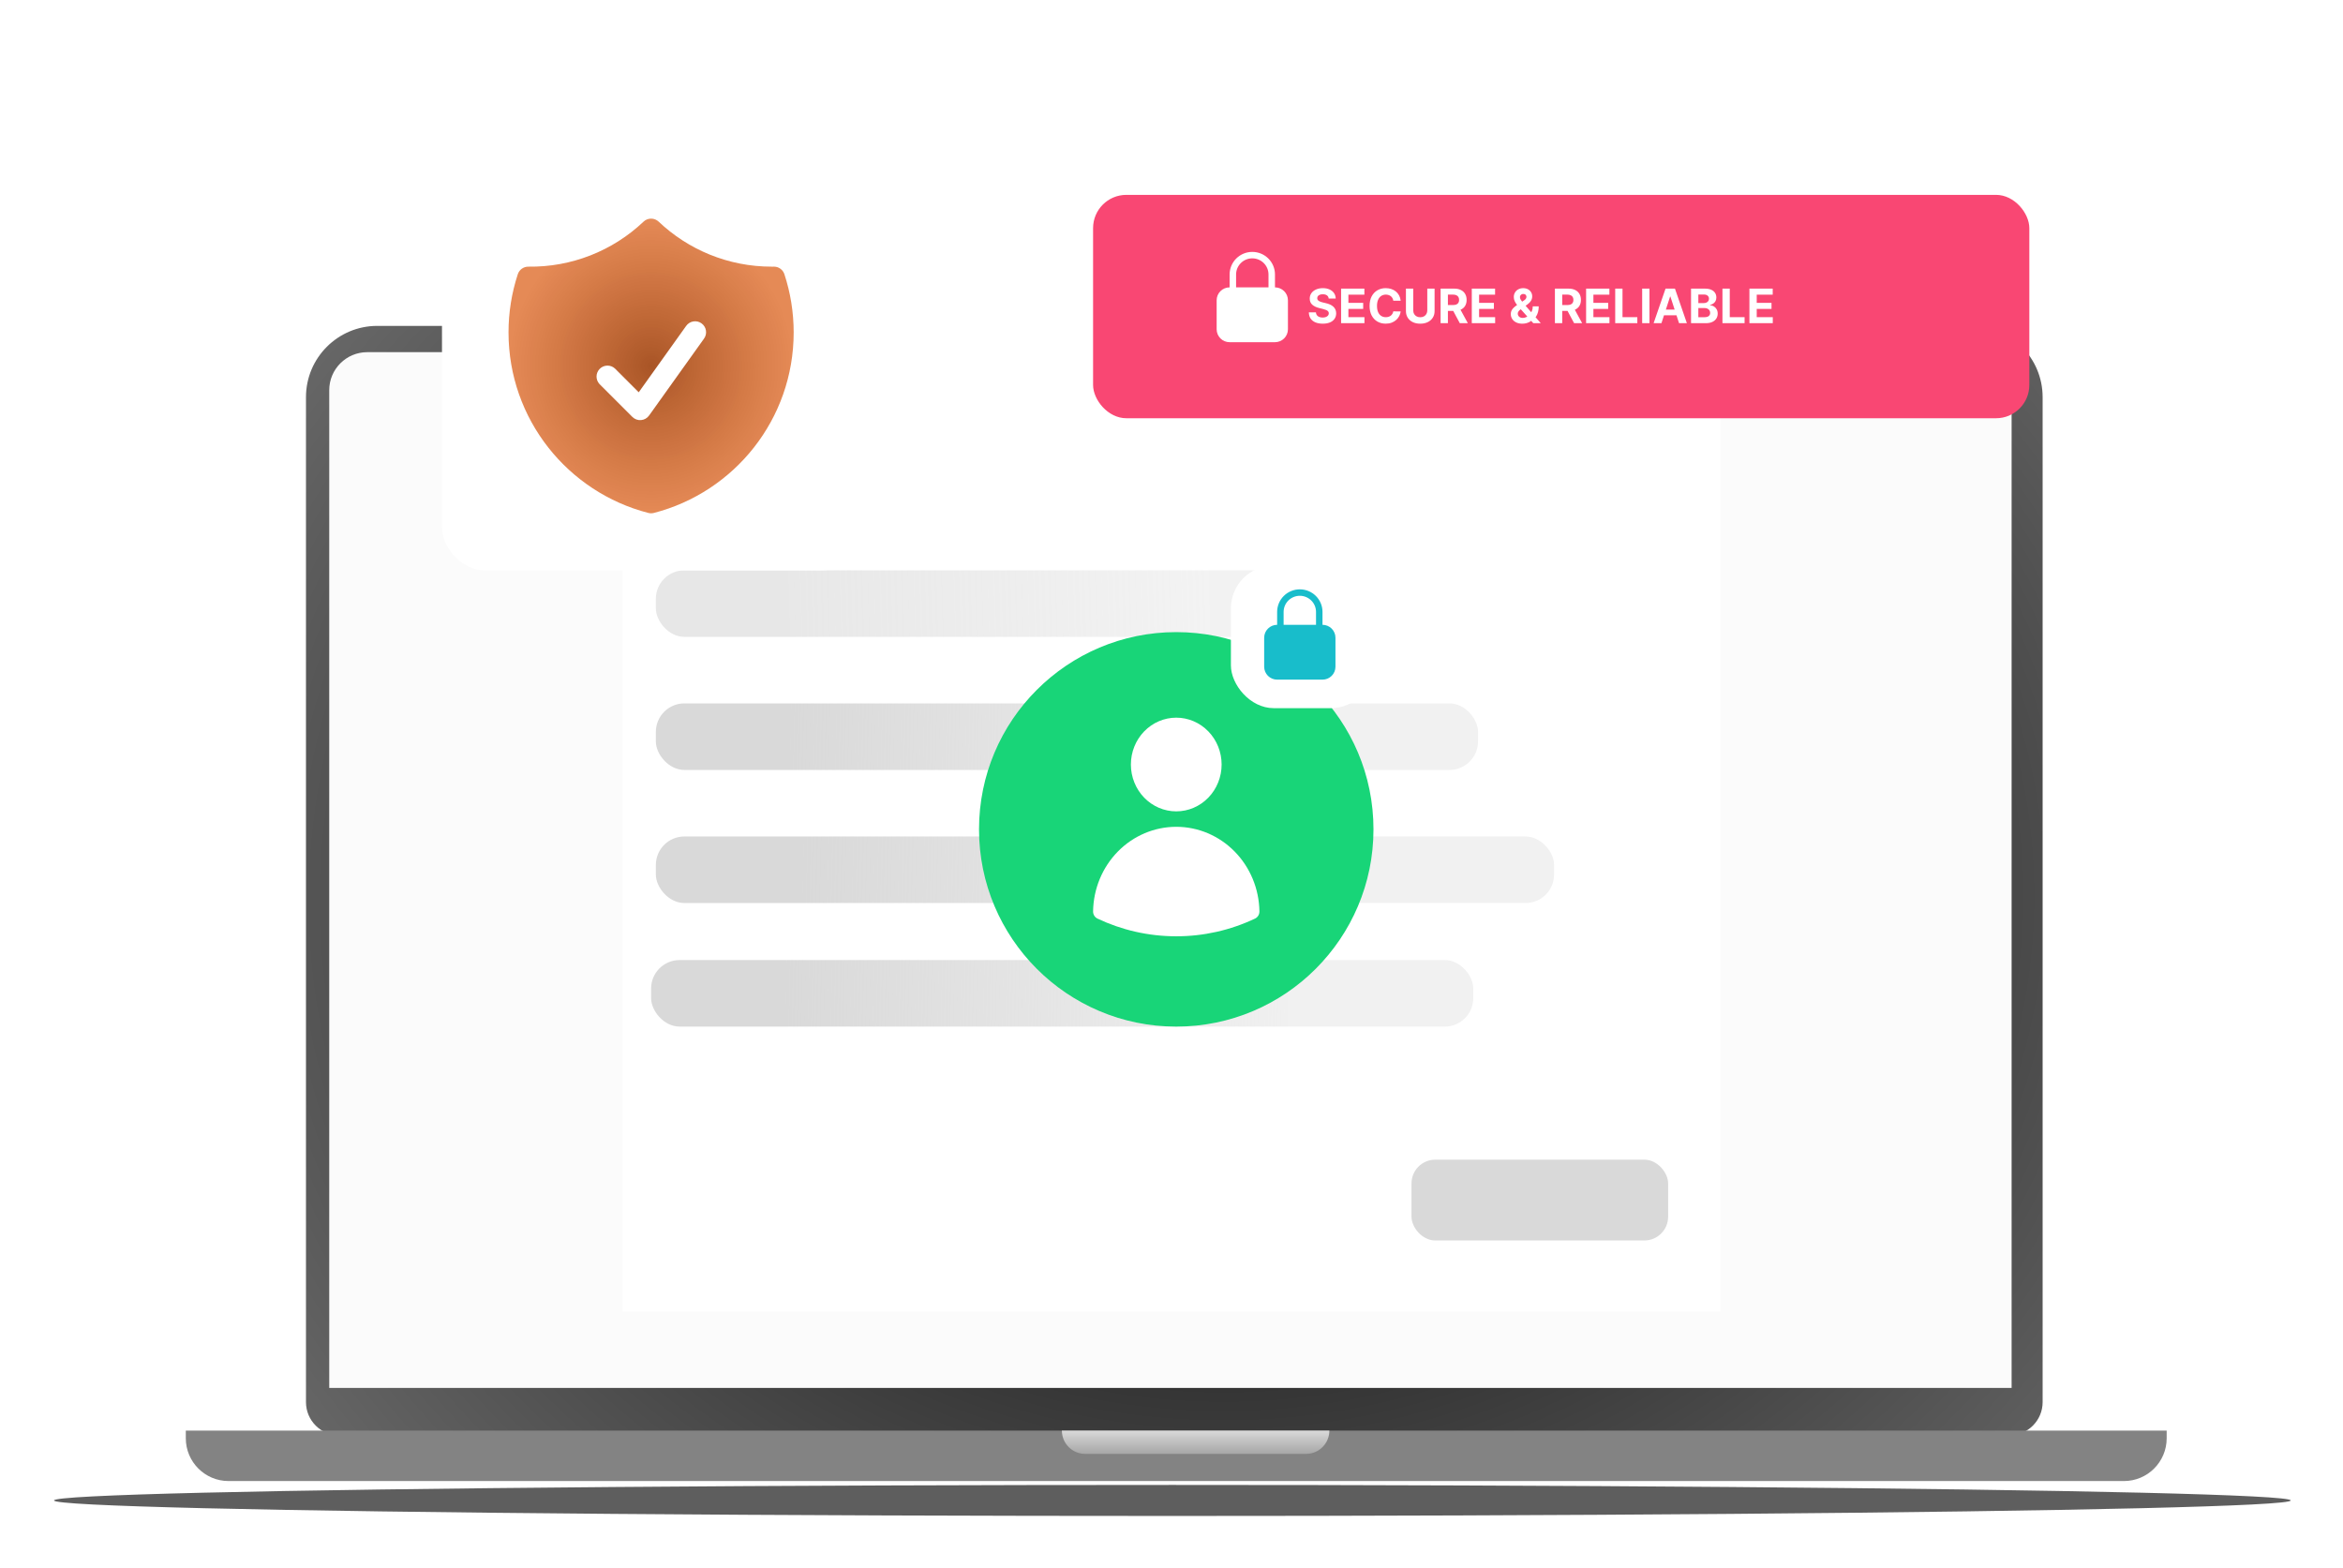   <svg
      className="h-full w-full"
      viewBox="0 0 493 330"
      fill="none"
      xmlns="http://www.w3.org/2000/svg"
    >
      <g id="Component 1">
        <g id="Rectangle 1" filter="url(#filter0_d_5_25)">
          <path
            d="M64.382 82.568C64.382 74.284 71.097 67.568 79.382 67.568H414.798C423.082 67.568 429.798 74.284 429.798 82.568V294.01C429.798 297.876 426.664 301.01 422.798 301.01H71.382C67.516 301.01 64.382 297.876 64.382 294.01V82.568Z"
            fill="url(#paint0_radial_5_25)"
          />
        </g>
        <path
          id="Rectangle 2"
          d="M69.276 82.098C69.276 77.68 72.857 74.098 77.276 74.098H415.272C419.691 74.098 423.272 77.68 423.272 82.098V292.031H69.276V82.098Z"
          fill="#FBFBFB"
        />
        <path
          id="Rectangle 3"
          d="M39.096 301.01H455.899V302.621C455.899 307.591 451.869 311.621 446.899 311.621H48.096C43.126 311.621 39.096 307.591 39.096 302.621V301.01Z"
          fill="#838383"
        />
        <g id="Ellipse 1" filter="url(#filter1_f_5_25)">
          <ellipse
            cx="246.682"
            cy="315.702"
            rx="235.318"
            ry="3.265"
            fill="#212121"
            fill-opacity="0.72"
          />
        </g>
        <path
          id="Rectangle 4"
          d="M223.436 301.01H279.716C279.716 303.714 277.524 305.907 274.819 305.907H228.333C225.628 305.907 223.436 303.714 223.436 301.01Z"
          fill="url(#paint1_linear_5_25)"
        />
        <g id="Vector" filter="url(#filter2_d_5_25)">
          <path
            d="M139.074 54H353.926C356.068 54 358.121 54.975 359.635 56.712C361.15 58.448 362 60.803 362 63.259V276H131V63.259C131 60.803 131.851 58.448 133.365 56.712C134.879 54.975 136.932 54 139.074 54Z"
            fill="white"
          />
        </g>
        <rect
          id="Rectangle 10"
          x="297"
          y="244"
          width="54"
          height="17"
          rx="5"
          fill="#D9D9D9"
        />
        <rect
          id="Rectangle 7"
          x="138"
          y="148"
          width="173"
          height="14"
          rx="6"
          fill="url(#paint2_linear_5_25)"
        />
        <rect
          id="Rectangle 12"
          x="137"
          y="202"
          width="173"
          height="14"
          rx="6"
          fill="url(#paint3_linear_5_25)"
        />
        <rect
          id="Rectangle 11"
          x="138"
          y="176"
          width="189"
          height="14"
          rx="6"
          fill="url(#paint4_linear_5_25)"
        />
        <rect
          id="Rectangle 6"
          x="138"
          y="120"
          width="133"
          height="14"
          rx="6"
          fill="url(#paint5_linear_5_25)"
        />
        <g id="Rectangle 13" filter="url(#filter3_d_5_25)">
          <rect x="93" y="31" width="89" height="89" rx="9" fill="white" />
        </g>
        <path
          id="Vector_2"
          fill-rule="evenodd"
          clip-rule="evenodd"
          d="M138.588 46.633C138.159 46.227 137.591 46 137 46C136.409 46 135.841 46.227 135.412 46.633C128.881 52.833 120.182 56.233 111.175 56.106C110.685 56.1 110.205 56.25 109.805 56.535C109.406 56.82 109.108 57.224 108.954 57.69C107.655 61.646 106.996 65.784 107 69.947C107 88.224 119.505 103.575 136.425 107.927C136.802 108.024 137.198 108.024 137.575 107.927C154.495 103.575 167 88.224 167 69.947C167 65.672 166.314 61.55 165.046 57.69C164.893 57.224 164.595 56.818 164.195 56.533C163.796 56.248 163.316 56.097 162.825 56.103L162.385 56.106C153.166 56.106 144.794 52.508 138.588 46.633ZM148.108 71.288C148.292 71.042 148.426 70.762 148.501 70.464C148.575 70.165 148.59 69.855 148.543 69.552C148.496 69.248 148.388 68.956 148.227 68.694C148.066 68.433 147.854 68.206 147.604 68.027C147.354 67.848 147.07 67.721 146.77 67.653C146.47 67.586 146.16 67.579 145.857 67.633C145.554 67.686 145.265 67.8 145.007 67.968C144.749 68.135 144.527 68.352 144.354 68.606L134.397 82.54L129.4 77.544C128.963 77.137 128.384 76.915 127.786 76.926C127.188 76.936 126.618 77.178 126.195 77.601C125.772 78.024 125.53 78.594 125.519 79.191C125.509 79.789 125.731 80.367 126.138 80.805L133.062 87.725C133.298 87.962 133.584 88.144 133.898 88.259C134.213 88.375 134.549 88.42 134.882 88.392C135.216 88.365 135.54 88.265 135.831 88.1C136.122 87.935 136.374 87.708 136.569 87.436L148.108 71.288Z"
          fill="url(#paint6_radial_5_25)"
        />
        <g id="Ellipse 2" filter="url(#filter4_d_5_25)">
          <circle cx="247.5" cy="174.5" r="41.5" fill="#18D578" />
        </g>
        <path
          id="Vector_3"
          fill-rule="evenodd"
          clip-rule="evenodd"
          d="M237.954 160.857C237.954 158.243 238.959 155.736 240.75 153.887C242.54 152.039 244.968 151 247.5 151C250.032 151 252.46 152.039 254.25 153.887C256.041 155.736 257.046 158.243 257.046 160.857C257.046 163.471 256.041 165.979 254.25 167.827C252.46 169.676 250.032 170.714 247.5 170.714C244.968 170.714 242.54 169.676 240.75 167.827C238.959 165.979 237.954 163.471 237.954 160.857V160.857ZM230 191.754C230.072 187.01 231.947 182.486 235.221 179.158C238.495 175.829 242.905 173.964 247.5 173.964C252.095 173.964 256.505 175.829 259.779 179.158C263.053 182.486 264.928 187.01 265 191.754C265.005 192.073 264.921 192.387 264.756 192.658C264.591 192.928 264.354 193.143 264.073 193.276C258.873 195.738 253.22 197.008 247.5 197C241.59 197 235.974 195.668 230.927 193.276C230.646 193.143 230.409 192.928 230.244 192.658C230.079 192.387 229.995 192.073 230 191.754V191.754Z"
          fill="white"
        />
        <g id="Rectangle 15" filter="url(#filter5_d_5_25)">
          <rect x="230" y="41" width="197" height="47" rx="7" fill="#F94773" />
        </g>
        <path
          id="Secure &#38; Reliable"
          d="M279.577 62.819C279.549 62.532 279.427 62.31 279.212 62.151C278.996 61.993 278.704 61.913 278.335 61.913C278.084 61.913 277.872 61.949 277.699 62.02C277.526 62.089 277.393 62.184 277.301 62.307C277.211 62.431 277.166 62.57 277.166 62.727C277.161 62.857 277.189 62.97 277.248 63.068C277.309 63.164 277.393 63.249 277.5 63.32C277.607 63.388 277.73 63.449 277.869 63.501C278.009 63.55 278.158 63.593 278.317 63.629L278.97 63.785C279.287 63.856 279.579 63.95 279.844 64.069C280.109 64.187 280.339 64.333 280.533 64.506C280.727 64.678 280.877 64.882 280.984 65.117C281.093 65.351 281.148 65.62 281.151 65.923C281.148 66.368 281.035 66.754 280.81 67.08C280.587 67.405 280.265 67.657 279.844 67.837C279.425 68.014 278.919 68.103 278.327 68.103C277.74 68.103 277.229 68.013 276.793 67.833C276.36 67.653 276.022 67.387 275.778 67.034C275.536 66.679 275.41 66.24 275.398 65.717H276.886C276.902 65.96 276.972 66.164 277.095 66.327C277.221 66.488 277.388 66.61 277.596 66.693C277.807 66.774 278.045 66.814 278.31 66.814C278.57 66.814 278.796 66.776 278.988 66.7C279.182 66.624 279.332 66.519 279.439 66.384C279.545 66.249 279.599 66.094 279.599 65.919C279.599 65.756 279.55 65.618 279.453 65.507C279.358 65.396 279.219 65.301 279.034 65.223C278.852 65.145 278.628 65.074 278.363 65.01L277.571 64.811C276.958 64.662 276.474 64.429 276.119 64.112C275.763 63.794 275.587 63.367 275.589 62.83C275.587 62.389 275.704 62.005 275.941 61.675C276.18 61.346 276.508 61.09 276.925 60.905C277.341 60.72 277.815 60.628 278.345 60.628C278.885 60.628 279.356 60.72 279.759 60.905C280.163 61.09 280.478 61.346 280.703 61.675C280.928 62.005 281.044 62.386 281.051 62.819H279.577ZM282.185 68V60.727H287.085V61.995H283.722V63.728H286.833V64.996H283.722V66.732H287.1V68H282.185ZM294.725 63.273H293.169C293.141 63.072 293.083 62.894 292.995 62.737C292.908 62.579 292.795 62.444 292.658 62.332C292.521 62.221 292.362 62.136 292.182 62.077C292.005 62.017 291.812 61.988 291.603 61.988C291.227 61.988 290.899 62.081 290.62 62.269C290.34 62.453 290.124 62.723 289.97 63.078C289.816 63.431 289.739 63.859 289.739 64.364C289.739 64.882 289.816 65.318 289.97 65.671C290.126 66.023 290.344 66.29 290.623 66.469C290.903 66.649 291.226 66.739 291.593 66.739C291.799 66.739 291.989 66.712 292.164 66.658C292.342 66.603 292.499 66.524 292.637 66.42C292.774 66.313 292.888 66.184 292.978 66.033C293.07 65.881 293.134 65.708 293.169 65.514L294.725 65.521C294.685 65.855 294.584 66.177 294.423 66.487C294.264 66.795 294.05 67.071 293.78 67.315C293.513 67.556 293.193 67.748 292.821 67.89C292.452 68.03 292.034 68.099 291.568 68.099C290.919 68.099 290.339 67.953 289.828 67.659C289.319 67.365 288.916 66.941 288.62 66.384C288.327 65.828 288.18 65.154 288.18 64.364C288.18 63.571 288.329 62.896 288.627 62.34C288.926 61.783 289.331 61.359 289.842 61.068C290.353 60.775 290.929 60.628 291.568 60.628C291.989 60.628 292.38 60.687 292.74 60.805C293.102 60.924 293.423 61.097 293.702 61.324C293.981 61.549 294.209 61.825 294.384 62.151C294.561 62.478 294.675 62.852 294.725 63.273ZM300.32 60.727H301.857V65.45C301.857 65.981 301.731 66.445 301.477 66.842C301.226 67.24 300.875 67.55 300.423 67.773C299.97 67.993 299.444 68.103 298.842 68.103C298.239 68.103 297.711 67.993 297.259 67.773C296.806 67.55 296.455 67.24 296.204 66.842C295.953 66.445 295.827 65.981 295.827 65.45V60.727H297.365V65.319C297.365 65.596 297.425 65.842 297.546 66.058C297.669 66.273 297.842 66.442 298.065 66.565C298.287 66.688 298.546 66.75 298.842 66.75C299.141 66.75 299.4 66.688 299.62 66.565C299.843 66.442 300.014 66.273 300.135 66.058C300.258 65.842 300.32 65.596 300.32 65.319V60.727ZM303.122 68V60.727H305.992C306.541 60.727 307.01 60.825 307.398 61.022C307.789 61.216 308.086 61.492 308.289 61.849C308.495 62.205 308.598 62.622 308.598 63.103C308.598 63.586 308.494 64.001 308.286 64.349C308.077 64.695 307.776 64.96 307.38 65.145C306.987 65.329 306.511 65.422 305.953 65.422H304.031V64.186H305.704C305.998 64.186 306.241 64.146 306.436 64.065C306.63 63.985 306.774 63.864 306.869 63.703C306.966 63.542 307.014 63.342 307.014 63.103C307.014 62.861 306.966 62.658 306.869 62.492C306.774 62.327 306.628 62.201 306.432 62.116C306.238 62.028 305.993 61.984 305.697 61.984H304.66V68H303.122ZM307.05 64.69L308.857 68H307.16L305.392 64.69H307.05ZM309.685 68V60.727H314.585V61.995H311.222V63.728H314.333V64.996H311.222V66.732H314.6V68H309.685ZM320.324 68.106C319.822 68.106 319.389 68.017 319.024 67.837C318.66 67.657 318.379 67.413 318.183 67.105C317.989 66.795 317.892 66.449 317.892 66.068C317.892 65.784 317.948 65.532 318.062 65.312C318.176 65.092 318.334 64.889 318.538 64.704C318.741 64.517 318.978 64.332 319.248 64.147L320.658 63.22C320.84 63.104 320.974 62.982 321.059 62.854C321.144 62.724 321.187 62.583 321.187 62.432C321.187 62.287 321.129 62.154 321.013 62.031C320.897 61.907 320.732 61.847 320.519 61.849C320.377 61.849 320.254 61.881 320.15 61.945C320.046 62.007 319.964 62.089 319.905 62.19C319.848 62.29 319.82 62.401 319.82 62.524C319.82 62.676 319.862 62.83 319.948 62.986C320.033 63.142 320.146 63.308 320.289 63.483C320.431 63.656 320.586 63.843 320.754 64.044L324.202 68H322.625L319.749 64.797C319.559 64.581 319.37 64.356 319.181 64.122C318.994 63.885 318.837 63.635 318.712 63.369C318.586 63.102 318.524 62.812 318.524 62.499C318.524 62.147 318.605 61.829 318.769 61.548C318.934 61.266 319.166 61.043 319.465 60.88C319.763 60.714 320.111 60.631 320.509 60.631C320.897 60.631 321.232 60.711 321.514 60.869C321.798 61.026 322.016 61.234 322.167 61.494C322.321 61.752 322.398 62.036 322.398 62.347C322.398 62.69 322.313 63.001 322.142 63.281C321.974 63.557 321.737 63.806 321.432 64.026L319.948 65.095C319.746 65.242 319.597 65.392 319.5 65.546C319.405 65.698 319.358 65.843 319.358 65.983C319.358 66.156 319.401 66.311 319.486 66.448C319.571 66.585 319.692 66.694 319.848 66.775C320.004 66.853 320.188 66.892 320.399 66.892C320.654 66.892 320.906 66.834 321.155 66.718C321.406 66.6 321.633 66.433 321.837 66.217C322.043 65.999 322.207 65.742 322.33 65.443C322.454 65.145 322.515 64.815 322.515 64.452H323.769C323.769 64.897 323.72 65.299 323.623 65.656C323.526 66.011 323.391 66.322 323.218 66.587C323.045 66.849 322.848 67.065 322.625 67.233C322.554 67.278 322.485 67.32 322.419 67.361C322.353 67.401 322.284 67.444 322.213 67.489C321.943 67.706 321.642 67.864 321.308 67.961C320.976 68.058 320.648 68.106 320.324 68.106ZM327.175 68V60.727H330.044C330.594 60.727 331.062 60.825 331.451 61.022C331.841 61.216 332.138 61.492 332.342 61.849C332.548 62.205 332.651 62.622 332.651 63.103C332.651 63.586 332.547 64.001 332.338 64.349C332.13 64.695 331.828 64.96 331.433 65.145C331.04 65.329 330.564 65.422 330.005 65.422H328.084V64.186H329.757C330.05 64.186 330.294 64.146 330.488 64.065C330.682 63.985 330.827 63.864 330.922 63.703C331.019 63.542 331.067 63.342 331.067 63.103C331.067 62.861 331.019 62.658 330.922 62.492C330.827 62.327 330.681 62.201 330.485 62.116C330.291 62.028 330.046 61.984 329.75 61.984H328.713V68H327.175ZM331.103 64.69L332.91 68H331.213L329.444 64.69H331.103ZM333.738 68V60.727H338.638V61.995H335.275V63.728H338.386V64.996H335.275V66.732H338.652V68H333.738ZM339.861 68V60.727H341.398V66.732H344.516V68H339.861ZM347.072 60.727V68H345.534V60.727H347.072ZM349.591 68H347.943L350.454 60.727H352.435L354.942 68H353.295L351.473 62.389H351.416L349.591 68ZM349.488 65.141H353.38V66.342H349.488V65.141ZM355.818 68V60.727H358.73C359.265 60.727 359.711 60.807 360.068 60.965C360.426 61.124 360.695 61.344 360.874 61.626C361.054 61.905 361.144 62.227 361.144 62.592C361.144 62.876 361.088 63.126 360.974 63.341C360.86 63.554 360.704 63.729 360.505 63.867C360.309 64.001 360.084 64.097 359.83 64.154V64.225C360.107 64.237 360.367 64.315 360.608 64.46C360.852 64.604 361.05 64.806 361.201 65.067C361.353 65.325 361.428 65.633 361.428 65.99C361.428 66.376 361.333 66.72 361.141 67.023C360.951 67.324 360.671 67.562 360.299 67.737C359.927 67.912 359.469 68 358.925 68H355.818ZM357.355 66.743H358.609C359.037 66.743 359.35 66.661 359.546 66.498C359.743 66.332 359.841 66.112 359.841 65.837C359.841 65.636 359.793 65.459 359.695 65.305C359.598 65.151 359.46 65.03 359.28 64.942C359.102 64.855 358.891 64.811 358.644 64.811H357.355V66.743ZM357.355 63.771H358.495C358.706 63.771 358.893 63.734 359.056 63.66C359.222 63.585 359.352 63.478 359.447 63.341C359.544 63.204 359.593 63.039 359.593 62.847C359.593 62.584 359.499 62.373 359.312 62.212C359.127 62.051 358.865 61.97 358.524 61.97H357.355V63.771ZM362.429 68V60.727H363.967V66.732H367.085V68H362.429ZM368.103 68V60.727H373.003V61.995H369.64V63.728H372.751V64.996H369.64V66.732H373.018V68H368.103Z"
          fill="white"
        />
        <g id="Rectangle 14" filter="url(#filter6_d_5_25)">
          <rect x="259" y="119" width="30" height="30" rx="9" fill="white" />
        </g>
        <path
          id="Vector_4"
          fill-rule="evenodd"
          clip-rule="evenodd"
          d="M273.5 124C272.234 124 271.02 124.5 270.125 125.391C269.23 126.282 268.727 127.49 268.727 128.75V131.464C268.004 131.464 267.31 131.75 266.799 132.259C266.287 132.768 266 133.459 266 134.179V140.286C266 141.006 266.287 141.696 266.799 142.205C267.31 142.714 268.004 143 268.727 143H278.273C278.996 143 279.69 142.714 280.201 142.205C280.713 141.696 281 141.006 281 140.286V134.179C281 133.459 280.713 132.768 280.201 132.259C279.69 131.75 278.996 131.464 278.273 131.464V128.75C278.273 126.126 276.136 124 273.5 124ZM276.909 131.464V128.75C276.909 127.85 276.55 126.987 275.911 126.351C275.271 125.715 274.404 125.357 273.5 125.357C272.596 125.357 271.729 125.715 271.089 126.351C270.45 126.987 270.091 127.85 270.091 128.75V131.464H276.909Z"
          fill="#18BDCB"
        />
        <path
          id="Vector_5"
          fill-rule="evenodd"
          clip-rule="evenodd"
          d="M263.5 53C262.234 53 261.02 53.5 260.125 54.391C259.23 55.282 258.727 56.49 258.727 57.75V60.464C258.004 60.464 257.31 60.75 256.799 61.259C256.287 61.768 256 62.459 256 63.179V69.286C256 70.006 256.287 70.696 256.799 71.205C257.31 71.714 258.004 72 258.727 72H268.273C268.996 72 269.69 71.714 270.201 71.205C270.713 70.696 271 70.006 271 69.286V63.179C271 62.459 270.713 61.768 270.201 61.259C269.69 60.75 268.996 60.464 268.273 60.464V57.75C268.273 55.126 266.136 53 263.5 53ZM266.909 60.464V57.75C266.909 56.85 266.55 55.987 265.911 55.351C265.271 54.715 264.404 54.357 263.5 54.357C262.596 54.357 261.729 54.715 261.089 55.351C260.45 55.987 260.091 56.85 260.091 57.75V60.464H266.909Z"
          fill="white"
        />
      </g>
      <defs>
        <filter
          id="filter0_d_5_25"
          x="50.382"
          y="54.568"
          width="393.416"
          height="261.442"
          filterUnits="userSpaceOnUse"
          color-interpolation-filters="sRGB"
        >
          <feFlood flood-opacity="0" result="BackgroundImageFix" />
          <feColorMatrix
            in="SourceAlpha"
            type="matrix"
            values="0 0 0 0 0 0 0 0 0 0 0 0 0 0 0 0 0 0 127 0"
            result="hardAlpha"
          />
          <feMorphology
            radius="6"
            operator="dilate"
            in="SourceAlpha"
            result="effect1_dropShadow_5_25"
          />
          <feOffset dy="1" />
          <feGaussianBlur stdDeviation="4" />
          <feComposite in2="hardAlpha" operator="out" />
          <feColorMatrix
            type="matrix"
            values="0 0 0 0 0.692 0 0 0 0 0.692 0 0 0 0 0.692 0 0 0 0.25 0"
          />
          <feBlend
            mode="normal"
            in2="BackgroundImageFix"
            result="effect1_dropShadow_5_25"
          />
          <feBlend
            mode="normal"
            in="SourceGraphic"
            in2="effect1_dropShadow_5_25"
            result="shape"
          />
        </filter>
        <filter
          id="filter1_f_5_25"
          x="0.364"
          y="301.437"
          width="492.636"
          height="28.53"
          filterUnits="userSpaceOnUse"
          color-interpolation-filters="sRGB"
        >
          <feFlood flood-opacity="0" result="BackgroundImageFix" />
          <feBlend
            mode="normal"
            in="SourceGraphic"
            in2="BackgroundImageFix"
            result="shape"
          />
          <feGaussianBlur
            stdDeviation="5.5"
            result="effect1_foregroundBlur_5_25"
          />
        </filter>
        <filter
          id="filter2_d_5_25"
          x="116"
          y="39"
          width="261"
          height="252"
          filterUnits="userSpaceOnUse"
          color-interpolation-filters="sRGB"
        >
          <feFlood flood-opacity="0" result="BackgroundImageFix" />
          <feColorMatrix
            in="SourceAlpha"
            type="matrix"
            values="0 0 0 0 0 0 0 0 0 0 0 0 0 0 0 0 0 0 127 0"
            result="hardAlpha"
          />
          <feOffset />
          <feGaussianBlur stdDeviation="7.5" />
          <feComposite in2="hardAlpha" operator="out" />
          <feColorMatrix
            type="matrix"
            values="0 0 0 0 0 0 0 0 0 0 0 0 0 0 0 0 0 0 0.25 0"
          />
          <feBlend
            mode="normal"
            in2="BackgroundImageFix"
            result="effect1_dropShadow_5_25"
          />
          <feBlend
            mode="normal"
            in="SourceGraphic"
            in2="effect1_dropShadow_5_25"
            result="shape"
          />
        </filter>
        <filter
          id="filter3_d_5_25"
          x="72"
          y="10"
          width="131"
          height="131"
          filterUnits="userSpaceOnUse"
          color-interpolation-filters="sRGB"
        >
          <feFlood flood-opacity="0" result="BackgroundImageFix" />
          <feColorMatrix
            in="SourceAlpha"
            type="matrix"
            values="0 0 0 0 0 0 0 0 0 0 0 0 0 0 0 0 0 0 127 0"
            result="hardAlpha"
          />
          <feMorphology
            radius="9"
            operator="dilate"
            in="SourceAlpha"
            result="effect1_dropShadow_5_25"
          />
          <feOffset />
          <feGaussianBlur stdDeviation="6" />
          <feComposite in2="hardAlpha" operator="out" />
          <feColorMatrix
            type="matrix"
            values="0 0 0 0 0.646 0 0 0 0 0.646 0 0 0 0 0.646 0 0 0 0.25 0"
          />
          <feBlend
            mode="normal"
            in2="BackgroundImageFix"
            result="effect1_dropShadow_5_25"
          />
          <feBlend
            mode="normal"
            in="SourceGraphic"
            in2="effect1_dropShadow_5_25"
            result="shape"
          />
        </filter>
        <filter
          id="filter4_d_5_25"
          x="190"
          y="117"
          width="115"
          height="115"
          filterUnits="userSpaceOnUse"
          color-interpolation-filters="sRGB"
        >
          <feFlood flood-opacity="0" result="BackgroundImageFix" />
          <feColorMatrix
            in="SourceAlpha"
            type="matrix"
            values="0 0 0 0 0 0 0 0 0 0 0 0 0 0 0 0 0 0 127 0"
            result="hardAlpha"
          />
          <feMorphology
            radius="5"
            operator="dilate"
            in="SourceAlpha"
            result="effect1_dropShadow_5_25"
          />
          <feOffset />
          <feGaussianBlur stdDeviation="5.5" />
          <feComposite in2="hardAlpha" operator="out" />
          <feColorMatrix
            type="matrix"
            values="0 0 0 0 0.75 0 0 0 0 0.75 0 0 0 0 0.75 0 0 0 0.25 0"
          />
          <feBlend
            mode="normal"
            in2="BackgroundImageFix"
            result="effect1_dropShadow_5_25"
          />
          <feBlend
            mode="normal"
            in="SourceGraphic"
            in2="effect1_dropShadow_5_25"
            result="shape"
          />
        </filter>
        <filter
          id="filter5_d_5_25"
          x="212"
          y="23"
          width="233"
          height="83"
          filterUnits="userSpaceOnUse"
          color-interpolation-filters="sRGB"
        >
          <feFlood flood-opacity="0" result="BackgroundImageFix" />
          <feColorMatrix
            in="SourceAlpha"
            type="matrix"
            values="0 0 0 0 0 0 0 0 0 0 0 0 0 0 0 0 0 0 127 0"
            result="hardAlpha"
          />
          <feMorphology
            radius="6"
            operator="dilate"
            in="SourceAlpha"
            result="effect1_dropShadow_5_25"
          />
          <feOffset />
          <feGaussianBlur stdDeviation="6" />
          <feComposite in2="hardAlpha" operator="out" />
          <feColorMatrix
            type="matrix"
            values="0 0 0 0 0.4 0 0 0 0 0.391 0 0 0 0 0.391 0 0 0 0.25 0"
          />
          <feBlend
            mode="normal"
            in2="BackgroundImageFix"
            result="effect1_dropShadow_5_25"
          />
          <feBlend
            mode="normal"
            in="SourceGraphic"
            in2="effect1_dropShadow_5_25"
            result="shape"
          />
        </filter>
        <filter
          id="filter6_d_5_25"
          x="238"
          y="98"
          width="72"
          height="72"
          filterUnits="userSpaceOnUse"
          color-interpolation-filters="sRGB"
        >
          <feFlood flood-opacity="0" result="BackgroundImageFix" />
          <feColorMatrix
            in="SourceAlpha"
            type="matrix"
            values="0 0 0 0 0 0 0 0 0 0 0 0 0 0 0 0 0 0 127 0"
            result="hardAlpha"
          />
          <feMorphology
            radius="9"
            operator="dilate"
            in="SourceAlpha"
            result="effect1_dropShadow_5_25"
          />
          <feOffset />
          <feGaussianBlur stdDeviation="6" />
          <feComposite in2="hardAlpha" operator="out" />
          <feColorMatrix
            type="matrix"
            values="0 0 0 0 0.646 0 0 0 0 0.646 0 0 0 0 0.646 0 0 0 0.25 0"
          />
          <feBlend
            mode="normal"
            in2="BackgroundImageFix"
            result="effect1_dropShadow_5_25"
          />
          <feBlend
            mode="normal"
            in="SourceGraphic"
            in2="effect1_dropShadow_5_25"
            result="shape"
          />
        </filter>
        <radialGradient
          id="paint0_radial_5_25"
          cx="0"
          cy="0"
          r="1"
          gradientUnits="userSpaceOnUse"
          gradientTransform="translate(257.912 187.847) rotate(88.48) scale(239.931 280.187)"
        >
          <stop />
          <stop offset="1" stop-color="#7B7B7B" />
        </radialGradient>
        <linearGradient
          id="paint1_linear_5_25"
          x1="251.576"
          y1="301.01"
          x2="251.576"
          y2="305.907"
          gradientUnits="userSpaceOnUse"
        >
          <stop stop-color="#D9D9D9" />
          <stop offset="1" stop-color="#A6A6A6" />
        </linearGradient>
        <linearGradient
          id="paint2_linear_5_25"
          x1="166"
          y1="155"
          x2="272"
          y2="157.5"
          gradientUnits="userSpaceOnUse"
        >
          <stop stop-color="#D9D9D9" />
          <stop offset="1" stop-color="#D9D9D9" stop-opacity="0.39" />
        </linearGradient>
        <linearGradient
          id="paint3_linear_5_25"
          x1="165"
          y1="209"
          x2="271"
          y2="211.5"
          gradientUnits="userSpaceOnUse"
        >
          <stop stop-color="#D9D9D9" />
          <stop offset="1" stop-color="#D9D9D9" stop-opacity="0.39" />
        </linearGradient>
        <linearGradient
          id="paint4_linear_5_25"
          x1="168.59"
          y1="183"
          x2="284.381"
          y2="185.983"
          gradientUnits="userSpaceOnUse"
        >
          <stop stop-color="#D9D9D9" />
          <stop offset="1" stop-color="#D9D9D9" stop-opacity="0.39" />
        </linearGradient>
        <linearGradient
          id="paint5_linear_5_25"
          x1="254.5"
          y1="124.5"
          x2="166"
          y2="127"
          gradientUnits="userSpaceOnUse"
        >
          <stop stop-color="#D9D9D9" stop-opacity="0.32" />
          <stop offset="1" stop-color="#D9D9D9" stop-opacity="0.61" />
        </linearGradient>
        <radialGradient
          id="paint6_radial_5_25"
          cx="0"
          cy="0"
          r="1"
          gradientUnits="userSpaceOnUse"
          gradientTransform="translate(137 77) rotate(90) scale(31 30)"
        >
          <stop stop-color="#A95526" />
          <stop offset="1" stop-color="#DF6D2C" stop-opacity="0.8" />
        </radialGradient>
      </defs>
    </svg>